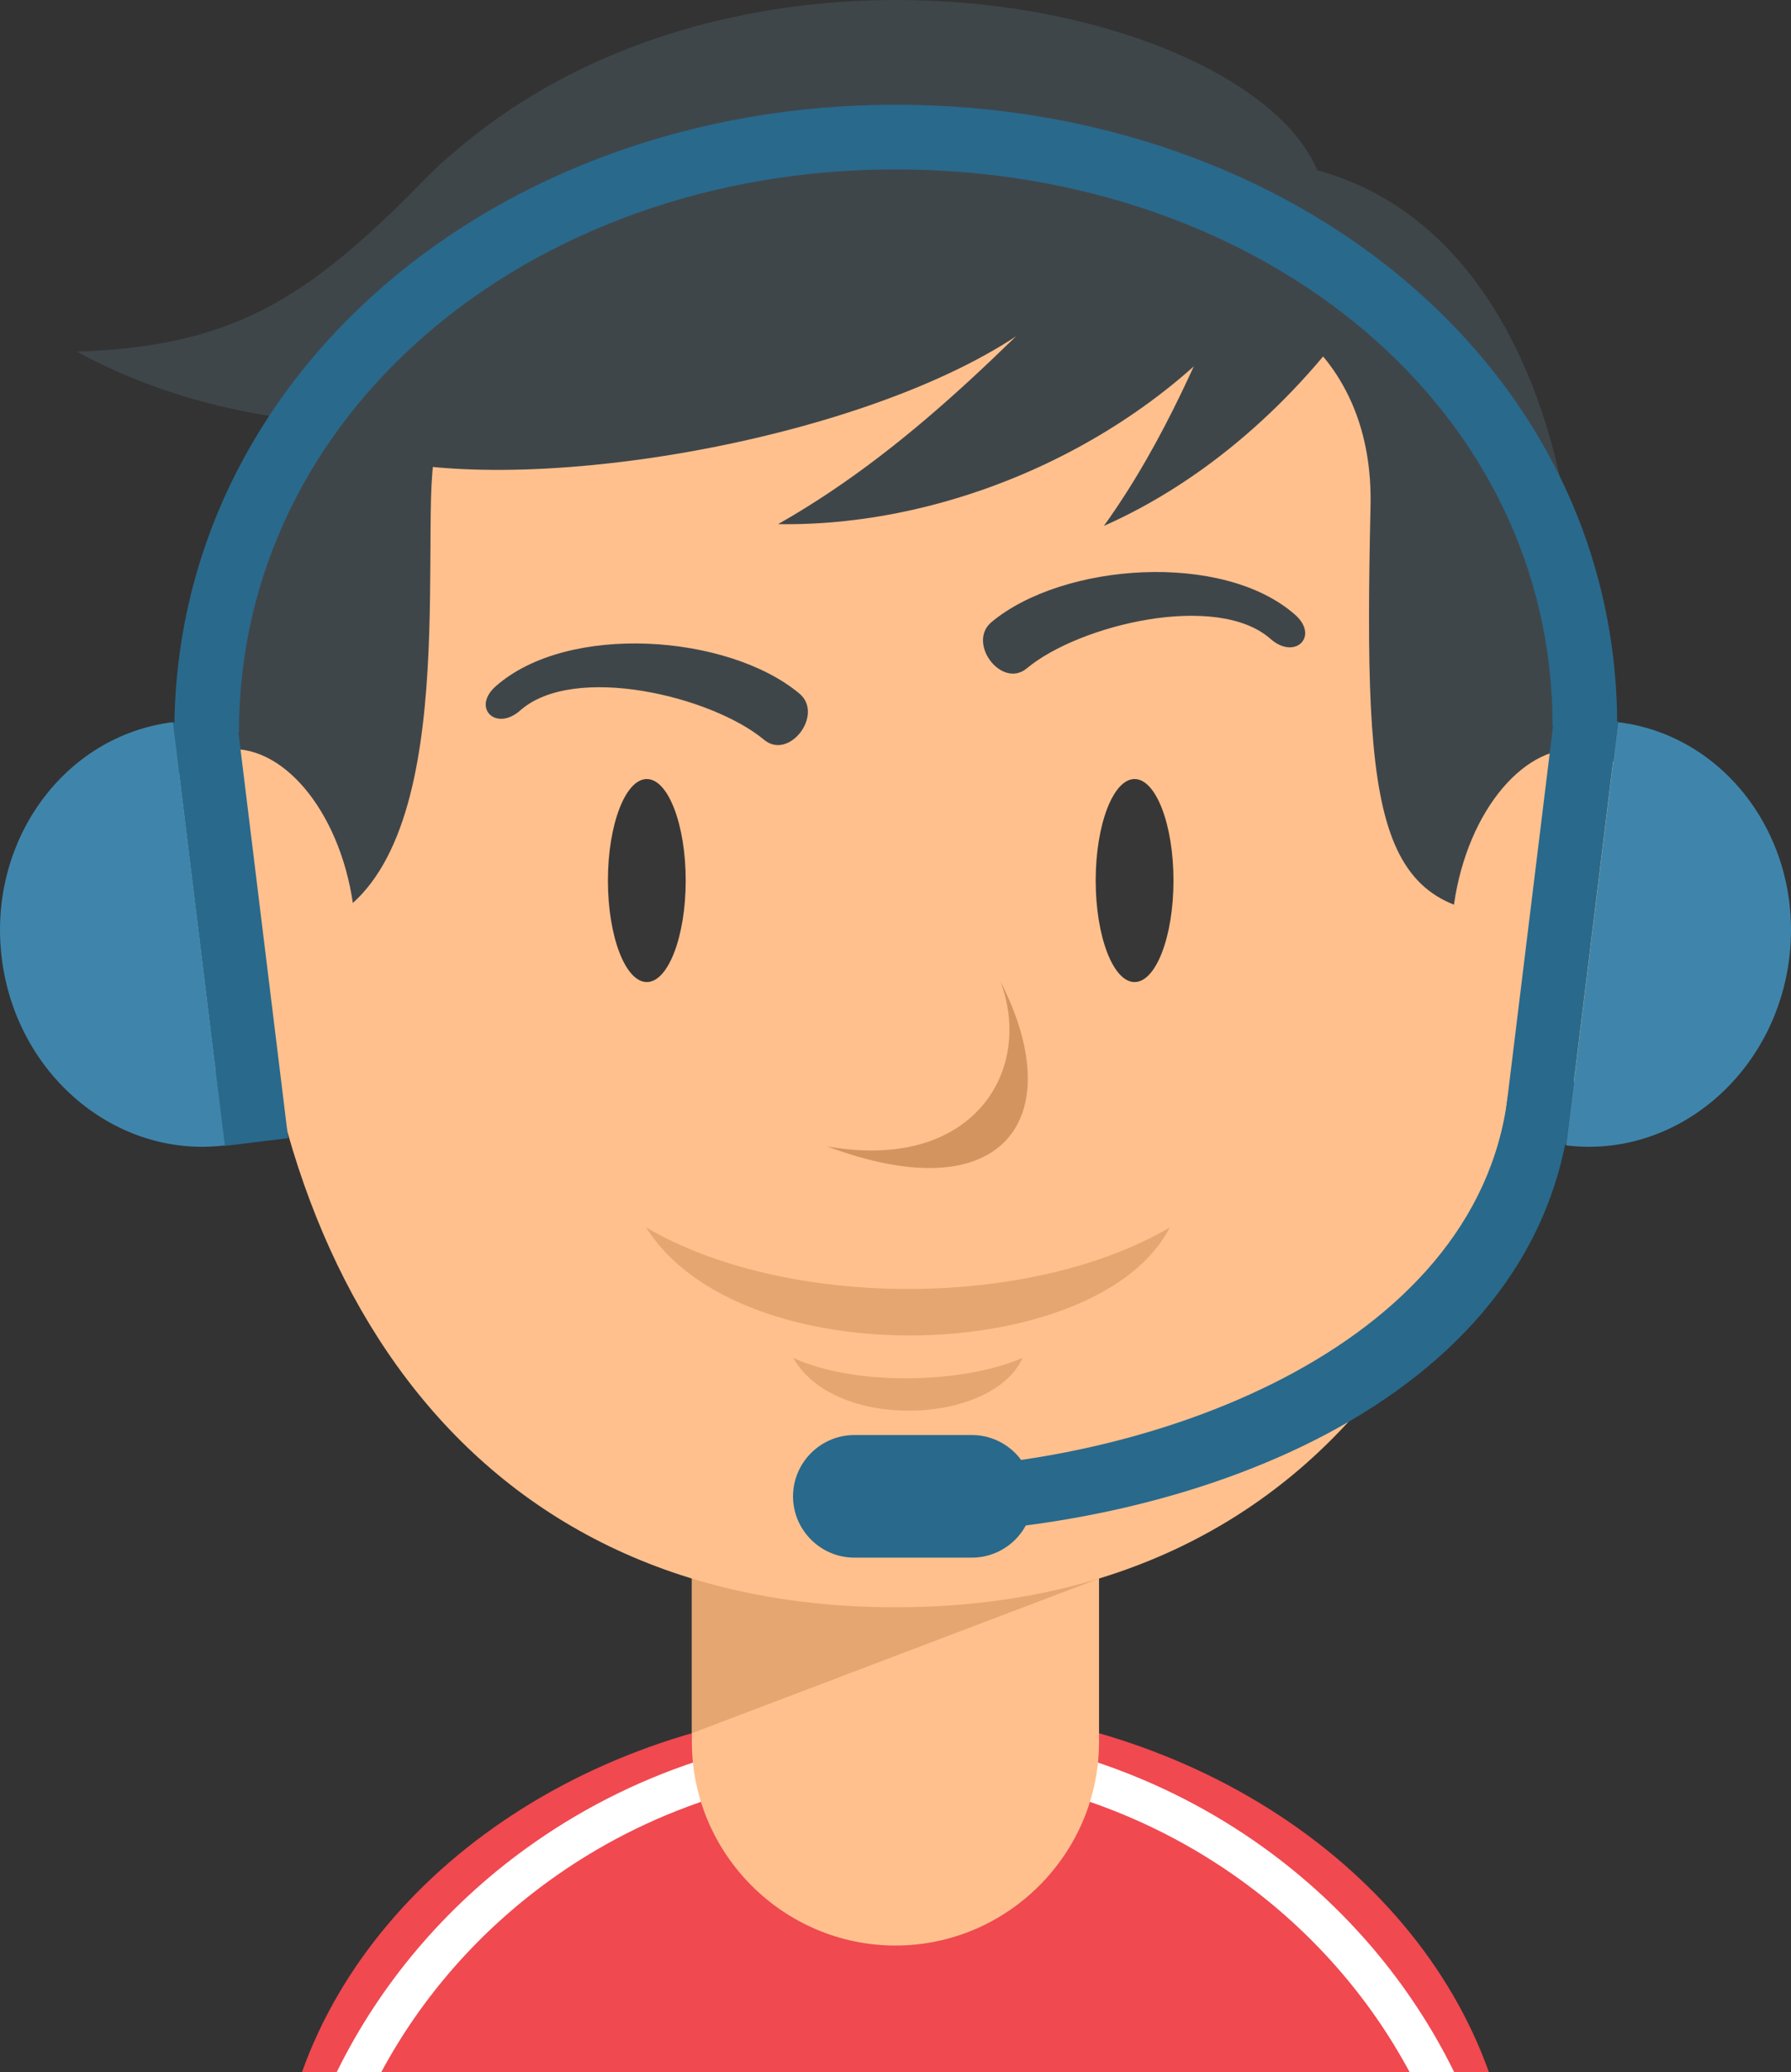 <?xml version="1.0" encoding="UTF-8" standalone="no"?>
<!-- Generator: Adobe Illustrator 27.5.0, SVG Export Plug-In . SVG Version: 6.00 Build 0)  -->

<svg
   version="1.1"
   x="0px"
   y="0px"
   viewBox="0 0 89.745 103.782"
   xml:space="preserve"
   id="svg981"
   sodipodi:docname="helpdesck.svg"
   width="89.745"
   height="103.782"
   inkscape:version="1.1.1 (3bf5ae0d25, 2021-09-20)"
   xmlns:inkscape="http://www.inkscape.org/namespaces/inkscape"
   xmlns:sodipodi="http://sodipodi.sourceforge.net/DTD/sodipodi-0.dtd"
   xmlns:xlink="http://www.w3.org/1999/xlink"
   xmlns="http://www.w3.org/2000/svg"
   xmlns:svg="http://www.w3.org/2000/svg"><rect x="0" y="0" width="89.745" height="103.782" fill="#333333" stroke="none"/><defs
   id="defs985">
	
	
	
	
	
	
	
	
	
	
	
	
	

		
		
		
		
		
		
		
		
		
		
		
		
		
		
		
		
		
		
		
		
		
		
		
		
		
			
	
		
		
		
		
		
		
			
		
		
		
		
		
		
		
		
		
		
		
		
		
	
		
		
		
		
		
		
		
		
		
		
		
		
		
		
		
		
		
		
		
		
			
		
		
			
		
		
		
		
		
		
		
		
		
		
		
		
		
		
		
		
		
		
		
		
		
	
		
		
	
		
		
		
		
		
		
		
		
		
		
		
		
		
		
		
		
		
		
		
		
		
		
		
		
		
		
	
		
		
		
		
		
		
		
		
		
		
		
		
		
		
		
		
		
		
		
		
		
		
		
	
		
		
		
		
		
		
		
		
		
		
		
		
		
		
		
		
		
		
		
		
	
		
		
		
		
		
		
		
		
		
		
		
		
		
		
		
		
		
		
		
		
		
		
		
		
		
		
		
		
	
		
		
		
		
		
		
		
		
		
		
		
		
		
		
		
		
		
		
		
		
	
		
		
		
		
		
		
		
		
		
		
		
		
		
		
		
		
		
		
		
	
		
		
		
		
		
		
		
		
		
		
		
		
		
		
		
		
		
			
		
		
		
		
		
		
		
		
		
	
		
		
		
		
		
		
		
		
		
		
		
		
		
		
		
		
		
		
		
		
		
	
		
		
		
		
		
		
		
		
		
		
		
		
		
		
		
		
		
		
		
		
		
		
		
		
	
			<defs
   id="defs268">
				<path
   id="SVGID_1_"
   d="m 418.624,299.943 c 14.062,0 25.936,7.759 29.736,18.394 h -59.471 c 3.799,-10.634 15.673,-18.394 29.735,-18.394 z" />
			</defs>
			<clipPath
   id="SVGID_00000148630801391395724340000006363040569881954485_">
				<use
   xlink:href="#SVGID_1_"
   style="overflow:visible"
   id="use270"
   x="0"
   y="0"
   width="100%"
   height="100%" />
			</clipPath>
			
		
			
			
			
		
			
			
				
		
			
			
			
		
			
			
			
		
			
			
			
		
			
			
			
		
			
			
			
		
			
			
			
		
			
			
			
		
			
			
			
		
			
			
			
		
			
			
			
			
			
			
			
			
			
			
			
			
			
			
			
			
			
			
			
		
			
			
			
		
			
			
			
		
				
				
				
			
				
				
				
			
				
				
				
			
				
				
				
			
				
				
				
			
				
				
				
			
				
				
				
			
				
				
				
			
				
				
				
			
				
				
				
			
				
					
				
					
			
				
				
				
			
				
				
				
			
				
				
				
			
					
						
					
				
					
						
					
				
					
						
					
				
					
						
					
				
					
						
					
				
					
						
					
				
					
						
					
				
					
						
					
				
					
						
					
				
					
						
					
				
					
						
					
				
					
						
					
				
					
						
					
				
					
						
					
				
					
						
					
				
					
						
					
				
					
						
					
				
					
						
					
				
					
						
					
				
					
						
					
				
					
						
					
				
					
						
					
				
					
						
					
				
					
						
					
				</defs><sodipodi:namedview
   id="namedview983"
   pagecolor="#ffffff"
   bordercolor="#999999"
   borderopacity="1"
   inkscape:pageshadow="0"
   inkscape:pageopacity="0"
   inkscape:pagecheckerboard="0"
   showgrid="false"
   inkscape:zoom="1.4382301"
   inkscape:cx="44.499139"
   inkscape:cy="58.752769"
   inkscape:window-width="1920"
   inkscape:window-height="991"
   inkscape:window-x="-9"
   inkscape:window-y="-9"
   inkscape:window-maximized="1"
   inkscape:current-layer="svg981" />

<g
   id="g3587"
   transform="translate(-248.549,-319.347)"><path
     style="clip-rule:evenodd;fill:#f04950;fill-rule:evenodd"
     d="m 293.419,404.735 c 14.062,0 25.936,7.759 29.735,18.394 h -59.471 c 3.8,-10.635 15.674,-18.394 29.736,-18.394 z"
     id="path387" /><path
     style="clip-rule:evenodd;fill:#ffffff;fill-rule:evenodd"
     d="m 293.419,405.981 c 6.937,0 13.344,2.213 18.512,5.951 4.026,2.912 7.299,6.754 9.483,11.198 h -2.233 c -2.028,-3.778 -4.918,-7.055 -8.418,-9.586 -4.836,-3.498 -10.839,-5.569 -17.344,-5.569 -6.506,0 -12.509,2.071 -17.344,5.569 -3.5,2.531 -6.39,5.808 -8.418,9.586 h -2.233 c 2.184,-4.444 5.457,-8.286 9.483,-11.198 5.167,-3.739 11.575,-5.951 18.512,-5.951 z"
     id="path389" /><path
     style="clip-rule:evenodd;fill:#ffc08d;fill-rule:evenodd"
     d="m 293.419,374.323 v 0 c 5.61,0 10.201,4.591 10.201,10.201 v 22.069 c 0,5.61 -4.59,10.201 -10.201,10.201 v 0 c -5.611,0 -10.201,-4.591 -10.201,-10.201 v -22.069 c 0,-5.61 4.59,-10.201 10.201,-10.201 z"
     id="path391" /><path
     style="clip-rule:evenodd;fill:#e6a671;fill-rule:evenodd"
     d="m 293.419,374.323 v 0 c 5.61,0 10.201,4.591 10.201,10.201 v 13.888 l -20.402,7.747 v -21.635 c 0,-5.61 4.59,-10.201 10.201,-10.201 z"
     id="path393" /><path
     style="clip-rule:evenodd;fill:#ffc08d;fill-rule:evenodd"
     d="m 293.418,322.023 c 25.357,0 32.429,17.422 32.429,38.914 0,21.492 -10.435,38.914 -32.429,38.914 -21.994,0 -32.429,-17.422 -32.429,-38.914 0,-21.492 7.072,-38.914 32.429,-38.914 z"
     id="path395" /><path
     style="clip-rule:evenodd;fill:#3f464a;fill-rule:evenodd"
     d="m 325.407,365.196 c -7.899,0.209 -8.543,-4.374 -8.182,-20.503 0.169,-7.546 -5.313,-11.038 -10.041,-11.038 -4.728,0 -9.47,1.006 -14.359,1.006 -4.888,0 -9.631,-1.006 -14.358,-1.006 -4.728,0 -8.147,3.151 -8.322,10.697 -0.175,7.545 0.908,22.587 -9.065,21.782 -8.203,-56.936 48.079,-51.047 53.48,-38.254 13.274,3.592 15.506,24.857 10.847,37.316 z"
     id="path397" /><path
     style="clip-rule:evenodd;fill:#ffc08d;fill-rule:evenodd"
     d="m 259.736,356.901 c 2.907,-0.424 5.816,3.023 6.498,7.7 0.682,4.677 -1.122,8.811 -4.029,9.235 -2.907,0.424 -5.817,-3.023 -6.498,-7.7 -0.682,-4.677 1.122,-8.812 4.029,-9.235 z"
     id="path399" /><path
     style="clip-rule:evenodd;fill:#ffc08d;fill-rule:evenodd"
     d="m 327.912,356.901 c -2.907,-0.424 -5.816,3.023 -6.498,7.7 -0.682,4.677 1.122,8.811 4.029,9.235 2.907,0.424 5.816,-3.023 6.498,-7.7 0.682,-4.677 -1.122,-8.812 -4.029,-9.235 z"
     id="path401" /><path
     style="clip-rule:evenodd;fill:#383737;fill-rule:evenodd"
     d="m 305.402,368.536 c 1.073,0 1.949,-2.284 1.949,-5.085 0,-2.8 -0.876,-5.084 -1.949,-5.084 -1.073,0 -1.949,2.284 -1.949,5.084 0,2.801 0.875,5.085 1.949,5.085 z"
     id="path403" /><path
     style="clip-rule:evenodd;fill:#383737;fill-rule:evenodd"
     d="m 280.96,368.536 c 1.073,0 1.949,-2.284 1.949,-5.085 0,-2.8 -0.876,-5.084 -1.949,-5.084 -1.073,0 -1.949,2.284 -1.949,5.084 0,2.801 0.876,5.085 1.949,5.085 z"
     id="path405" /><path
     style="clip-rule:evenodd;fill:#e6a671;fill-rule:evenodd"
     d="m 280.924,380.824 c 6.985,4.111 19.258,4.111 26.243,0 -3.521,6.899 -21.517,7.531 -26.243,0 z"
     id="path407" /><path
     style="clip-rule:evenodd;fill:#e6a671;fill-rule:evenodd"
     d="m 288.295,387.359 c 3.003,1.393 8.377,1.341 11.5,0 -1.543,3.373 -9.428,3.682 -11.5,0 z"
     id="path409" /><path
     style="clip-rule:evenodd;fill:#d49460;fill-rule:evenodd"
     d="m 289.993,376.767 c 7.367,1.303 10.367,-3.842 8.682,-8.275 3.498,6.81 0.227,11.608 -8.682,8.275 z"
     id="path411" /><path
     style="clip-rule:evenodd;fill:#3f464a;fill-rule:evenodd"
     d="m 299.998,352.825 c -1.253,1.042 -3.017,-1.279 -1.763,-2.321 3.561,-2.967 11.591,-3.559 15.212,-0.364 1.221,1.08 -0.01,2.289 -1.232,1.209 -2.685,-2.369 -9.586,-0.716 -12.217,1.476 z"
     id="path413" /><path
     style="clip-rule:evenodd;fill:#3f464a;fill-rule:evenodd"
     d="m 286.84,356.404 c 1.253,1.042 3.017,-1.279 1.763,-2.321 -3.561,-2.967 -11.591,-3.56 -15.212,-0.364 -1.221,1.08 0.01,2.289 1.231,1.209 2.686,-2.37 9.587,-0.716 12.218,1.476 z"
     id="path415" /><path
     style="clip-rule:evenodd;fill:#3f464a;fill-rule:evenodd"
     d="m 287.539,345.6 c 7.221,-4.099 12.509,-10.09 17.798,-15.251 6.686,-6.525 9.272,0.008 6.407,3.733 -5.492,7.14 -15.166,11.66 -24.205,11.518 z"
     id="path417" /><path
     style="clip-rule:evenodd;fill:#3f464a;fill-rule:evenodd"
     d="m 303.864,345.688 c 3.079,-4.29 4.993,-9.001 6.89,-13.545 2.082,-4.987 8.565,-1.1 6.012,2.556 -3.296,4.721 -7.803,8.734 -12.902,10.989 z"
     id="path419" /><path
     style="clip-rule:evenodd;fill:#3f464a;fill-rule:evenodd"
     d="m 267.925,342.398 c 3.494,-10.184 12.393,-11.681 18.549,-15.769 7.781,-5.169 18.38,5.002 14.873,8.13 -6.723,5.996 -24.566,9.458 -33.422,7.639 z"
     id="path421" /><path
     style="clip-rule:evenodd;fill:#3f464a;fill-rule:evenodd"
     d="m 252.402,336.958 c 8.299,-0.262 11.906,-2.992 17.928,-9.111 6.552,-6.658 13.127,8.235 8.856,10.196 -8.186,3.76 -18.852,3.253 -26.784,-1.085 z"
     id="path423" /><rect
     x="212.03"
     y="384.203"
     transform="rotate(-6.99)"
     style="clip-rule:evenodd;fill:#29698c;fill-rule:evenodd;stroke-width:1"
     width="3.203"
     height="21.359"
     id="rect425" /><path
     style="clip-rule:evenodd;fill:#3f85ab;fill-rule:evenodd"
     d="m 259.817,376.717 c -5.457,0.669 -10.463,-3.534 -11.181,-9.388 -0.718,-5.854 3.124,-11.142 8.581,-11.811 z"
     id="path427" /><rect
     x="-334.087"
     y="367.233"
     transform="rotate(-83.01)"
     style="clip-rule:evenodd;fill:#29698c;fill-rule:evenodd;stroke-width:1"
     width="21.359"
     height="3.203"
     id="rect431" /><path
     style="clip-rule:evenodd;fill:#3f85ab;fill-rule:evenodd"
     d="m 327.027,376.717 c 5.457,0.669 10.463,-3.534 11.181,-9.388 0.718,-5.854 -3.124,-11.142 -8.581,-11.811 z"
     id="path433" /><path
     style="clip-rule:evenodd;fill:#29698c;fill-rule:evenodd"
     d="m 257.284,356.021 c 0,-8.931 4.012,-16.761 10.517,-22.379 6.54,-5.649 15.603,-9.05 25.617,-9.05 10.037,0 19.129,3.334 25.682,8.928 6.486,5.536 10.485,13.27 10.485,22.181 h -3.239 c 0,-7.913 -3.565,-14.792 -9.346,-19.726 -5.977,-5.102 -14.324,-8.143 -23.582,-8.143 -9.226,0 -17.54,3.101 -23.504,8.253 -5.809,5.017 -9.391,11.994 -9.391,19.937 h -3.239 z"
     id="path437" /><path
     style="clip-rule:evenodd;fill:#29698c;fill-rule:evenodd"
     d="m 293.38,396.184 c 14.281,0 32.182,-6.332 33.852,-21.141 l -3.133,-0.77 c -1.573,12.695 -18.139,18.671 -30.719,18.671 z"
     id="path441" /><path
     style="clip-rule:evenodd;fill:#29698c;fill-rule:evenodd"
     d="m 291.357,391.225 h 5.895 c 1.688,0 3.07,1.381 3.07,3.07 v 0 c 0,1.689 -1.381,3.07 -3.07,3.07 h -5.895 c -1.688,0 -3.07,-1.381 -3.07,-3.07 v 0 c 10e-4,-1.689 1.382,-3.07 3.07,-3.07 z"
     id="path443" /></g>

</svg>
